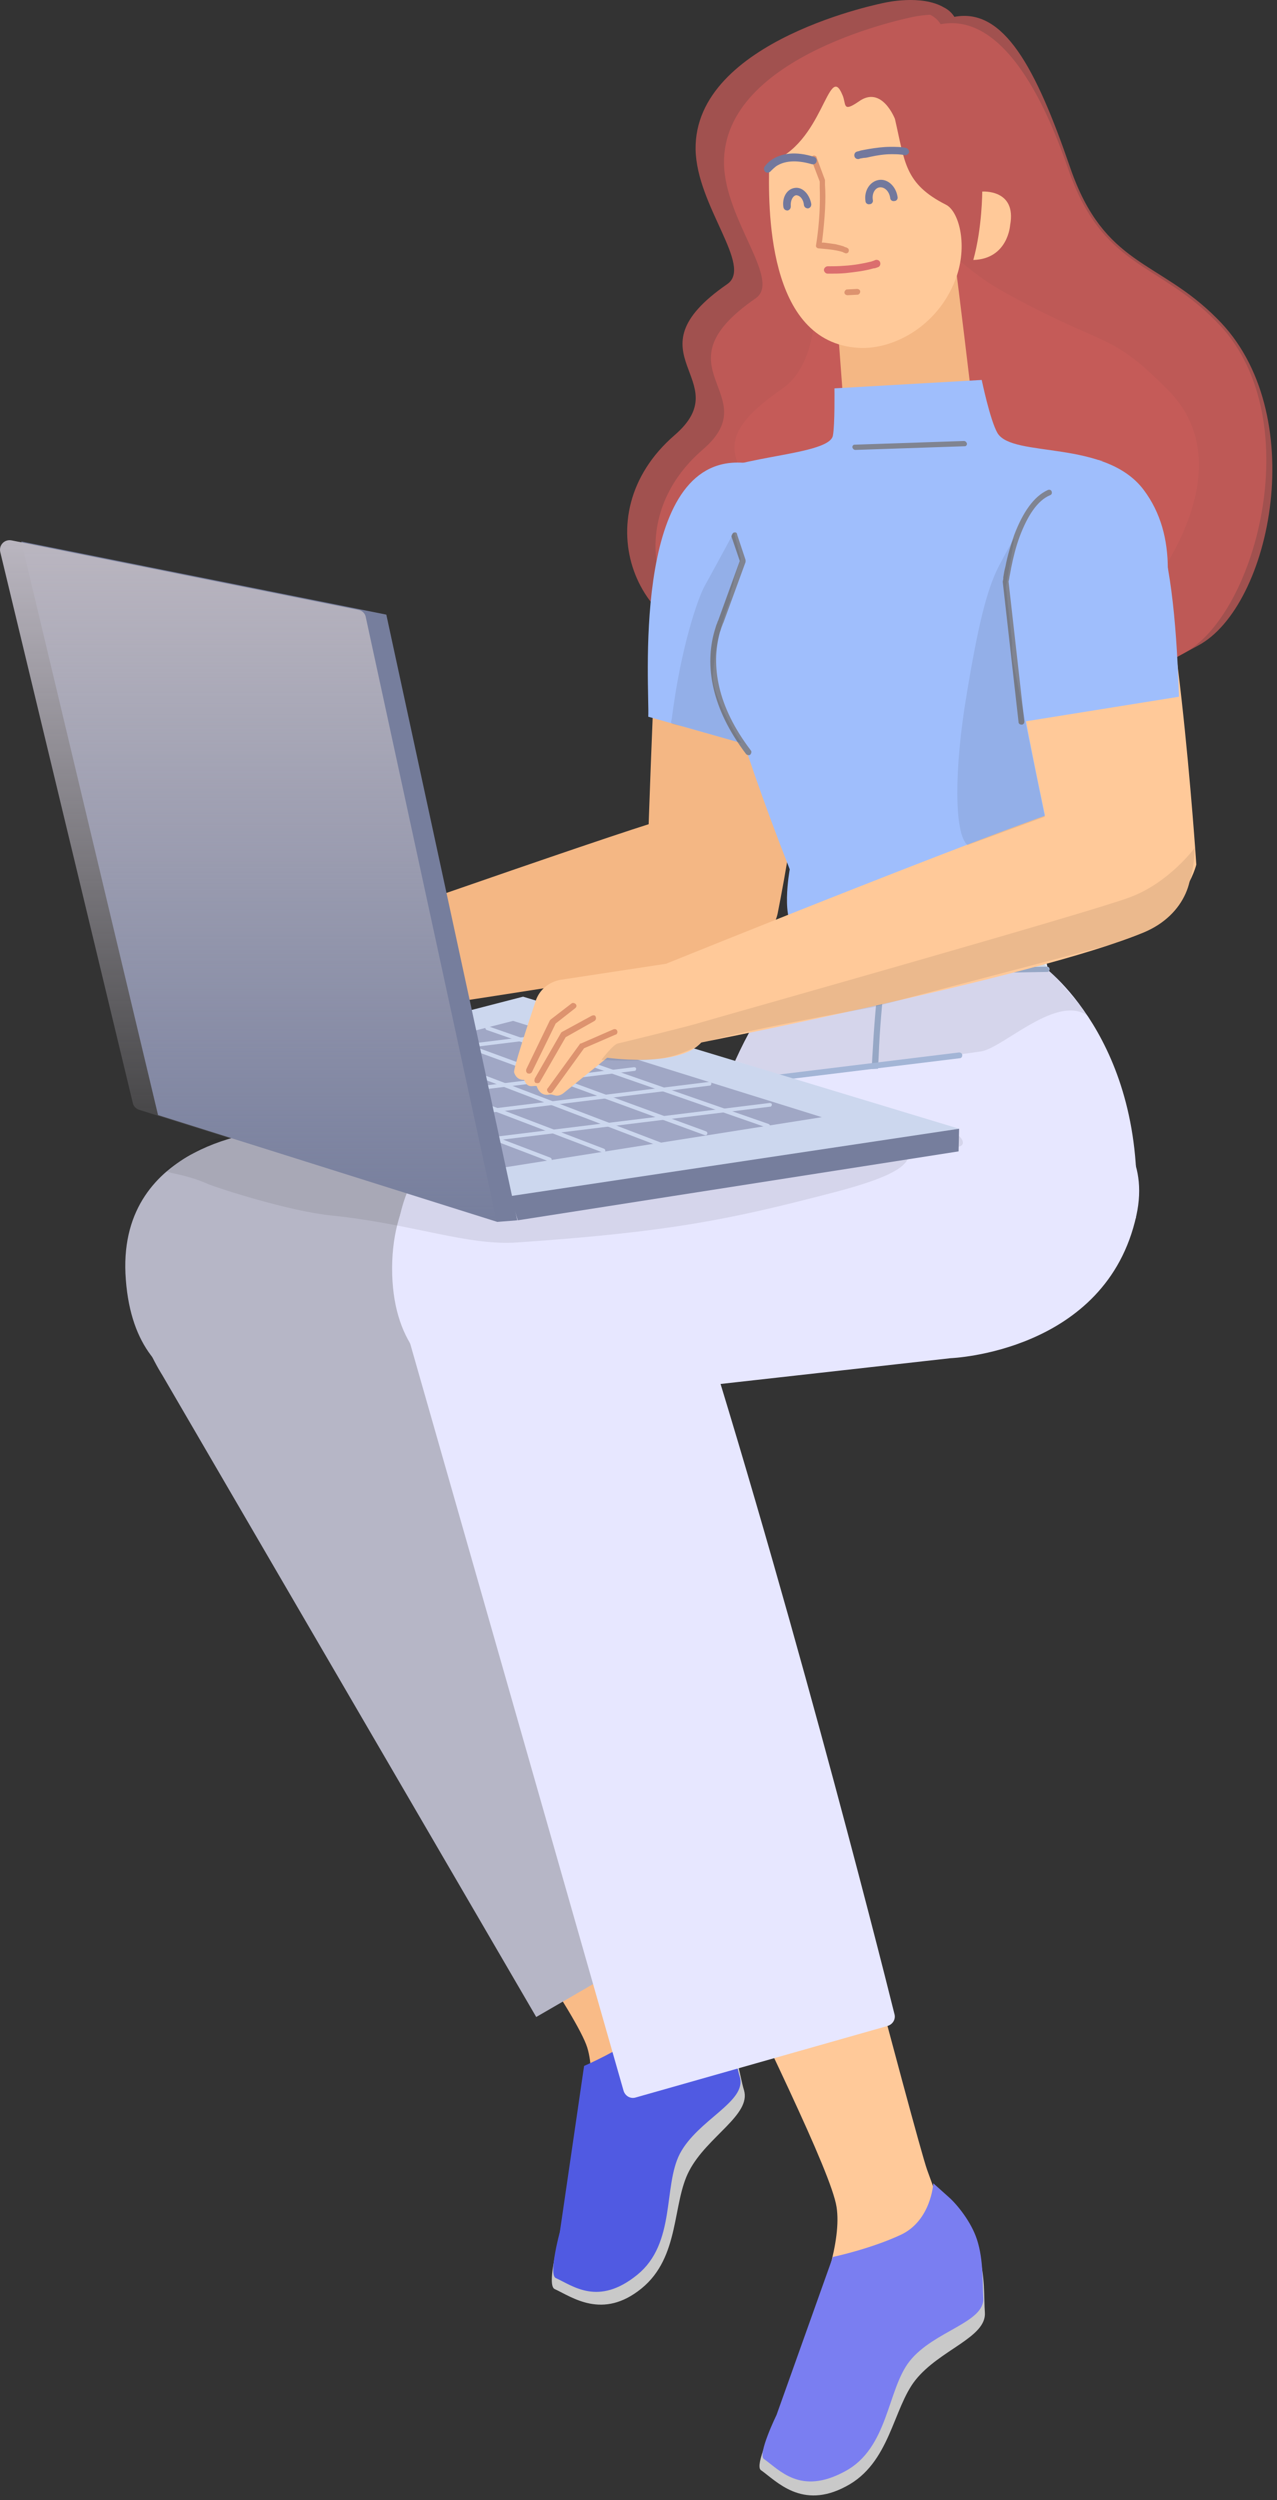 <svg width="209" height="409" viewBox="0 0 209 409" fill="none" xmlns="http://www.w3.org/2000/svg">
<rect x="0" y="0" width="209" height="409" fill="#333333" stroke="none"/>
<path d="M171.262 150.906C171.52 150.906 171.692 151.079 171.692 151.337C171.692 151.595 171.52 151.767 171.348 151.767H171.262L130.545 152.37C130.286 152.37 130.114 152.198 130.114 151.939C130.114 151.681 130.286 151.509 130.459 151.509H130.545L171.262 150.906Z" fill="#A3B5D6"/>
<path fill-rule="evenodd" clip-rule="evenodd" d="M78.894 257.821C78.808 257.563 106.613 322.727 109.023 327.204C115.566 339.427 117.804 340.374 112.983 347.089C111.778 348.81 108.765 349.241 107.646 353.631C104.719 365.683 96.541 375.926 92.754 371.967C89.569 368.007 99.21 344.937 96.111 334.951C92.84 324.535 41.879 257.907 45.581 249.041C49.196 240.26 49.282 207.463 78.894 257.821Z" fill="#F9BB87"/>
<path fill-rule="evenodd" clip-rule="evenodd" d="M26.556 224.938L87.761 329.958L124.949 308.438C124.949 308.438 93.873 250.504 64.347 203.503C64.347 203.503 50.659 177.936 30.946 189.644C11.233 201.351 26.556 224.938 26.556 224.938Z" fill="#B6B6C6"/>
<path fill-rule="evenodd" clip-rule="evenodd" d="M44.29 184.909C88.709 179.4 121.506 178.969 131.75 181.466C131.75 181.466 153.098 185.77 149.052 202.126C144.146 222.183 121.248 222.527 121.248 222.527L46.958 228.381C41.019 228.897 21.65 231.135 20.531 208.323C19.584 186.889 43.343 185.081 44.29 184.909Z" fill="#B6B6C6"/>
<path fill-rule="evenodd" clip-rule="evenodd" d="M43.687 156.33C43.687 156.33 100.501 136.359 108.507 134.12C128.823 128.353 131.405 153.059 118.493 156.416C110.745 158.396 94.992 160.72 81.305 162.872C62.023 165.885 47.819 167.521 47.819 167.521L43.687 156.33Z" fill="#F4B784"/>
<path fill-rule="evenodd" clip-rule="evenodd" d="M196.053 105.627C184.088 111.997 179.181 115.957 162.137 120.433C158.005 121.552 154.561 121.983 151.721 121.983C137.259 121.983 136.656 110.189 129.339 106.23C127.445 105.283 125.207 104.766 122.108 105.111C121.678 105.197 121.161 105.197 120.731 105.197C104.547 105.799 95.078 84.451 110.401 71.194C120.989 62.069 102.309 58.023 119.009 46.488C123.313 43.562 114.017 33.748 113.844 24.451C113.586 6.46 144.834 0.434 144.834 0.434C144.834 0.434 150.774 -0.943 154.475 1.209C155.164 1.553 155.767 2.07 156.197 2.758C164.289 1.209 169.54 11.108 175.135 27.378C180.731 43.648 189.597 42.442 199.152 52.084C214.647 67.32 208.105 99.257 196.053 105.627Z" fill="#C85C5A" fill-opacity="0.74"/>
<path fill-rule="evenodd" clip-rule="evenodd" d="M193.814 106.832C181.849 113.202 176.942 117.162 159.897 121.638C155.765 122.757 152.322 123.188 149.481 123.188C139.065 119.228 139.668 106.23 127.1 107.435C127.014 107.435 126.842 107.435 126.756 107.435C123.743 107.779 120.988 107.349 118.492 106.402C106.871 101.839 102.05 84.709 115.048 73.518C125.637 64.393 106.957 60.347 123.657 48.812C127.961 45.886 118.664 36.072 118.492 26.775C118.233 8.784 149.481 2.758 149.481 2.758C149.481 2.758 150.601 2.5 152.236 2.414C152.925 2.758 153.527 3.275 153.958 3.963C162.049 2.414 169.194 11.28 174.79 27.55C180.385 43.82 189.338 42.787 198.893 52.428C214.388 67.579 205.779 100.376 193.814 106.832Z" fill="#C85C5A" fill-opacity="0.74"/>
<path fill-rule="evenodd" clip-rule="evenodd" d="M149.138 41.409C157.23 39.86 154.906 42.528 164.633 47.952C181.247 57.076 181.505 54.063 191.061 63.705C206.469 78.941 183.571 105.627 171.52 111.997C159.554 118.367 168.937 128.439 151.979 132.915C147.847 134.034 144.404 134.465 141.563 134.465C131.147 130.505 131.75 117.506 119.182 118.712C119.096 118.712 118.923 118.712 118.837 118.712C115.824 119.056 139.583 107.607 137.087 106.574C125.466 102.011 105.15 97.105 118.149 85.914C128.737 76.789 111.09 75.24 127.876 63.705C132.18 60.778 133.73 54.752 133.644 45.541" fill="#C85C5A" fill-opacity="0.74"/>
<path fill-rule="evenodd" clip-rule="evenodd" d="M158.866 63.705C157.402 51.309 156.111 41.237 156.111 41.237L137.001 51.998L138.12 67.062C138.981 72.571 144.318 76.359 149.827 75.326C155.681 74.121 159.554 69.558 158.866 63.705Z" fill="#F4B784"/>
<path fill-rule="evenodd" clip-rule="evenodd" d="M146.47 19.458C146.47 19.458 144.318 13.863 140.53 16.618C137.776 18.512 138.55 16.962 137.862 15.499C135.537 9.903 134.763 23.676 125.896 26.603C125.724 33.662 125.38 56.044 140.53 56.904C146.47 57.249 153.959 53.031 156.628 45.025C158.349 39.774 156.886 34.523 154.82 33.49C148.019 30.047 148.106 26.517 146.47 19.458Z" fill="#FFC999"/>
<path d="M133.041 25.484C133.299 25.398 133.471 25.484 133.644 25.656V25.742L135.021 29.444V29.53V29.96C135.021 30.047 135.021 30.133 135.021 30.219C135.193 32.543 135.021 35.556 134.59 39.171L134.504 39.688H134.849C135.537 39.774 136.14 39.86 136.743 39.946L137.087 40.032C137.431 40.118 137.776 40.204 138.034 40.29L138.206 40.376C138.378 40.462 138.55 40.462 138.636 40.548C138.895 40.635 138.981 40.893 138.895 41.151C138.809 41.409 138.55 41.495 138.292 41.409L138.12 41.323C138.034 41.323 138.034 41.323 137.948 41.237C137.689 41.151 137.345 41.065 136.915 40.979C136.054 40.807 135.021 40.721 133.988 40.635C133.73 40.635 133.471 40.376 133.558 40.118C134.16 36.331 134.246 33.145 134.16 30.649V30.047V29.702L132.783 26.087C132.697 25.915 132.783 25.656 133.041 25.484Z" fill="#DD936F"/>
<path d="M143.285 42.529C143.629 42.442 143.973 42.615 144.06 42.959C144.146 43.303 143.973 43.648 143.629 43.734C143.371 43.82 143.199 43.906 142.94 43.906C141.477 44.336 139.928 44.508 138.378 44.681C137.431 44.767 136.57 44.767 135.882 44.767H135.451C135.107 44.767 134.849 44.422 134.849 44.164C134.849 43.82 135.193 43.562 135.451 43.562H135.623C136.312 43.562 137.173 43.562 138.206 43.475C139.669 43.389 141.219 43.131 142.596 42.787C142.854 42.701 143.113 42.615 143.285 42.529Z" fill="#DB6E6E"/>
<path d="M126.24 26.173C127.876 25.054 130.2 24.709 133.213 25.656C133.557 25.742 133.729 26.087 133.643 26.431C133.557 26.776 133.213 26.948 132.869 26.861C130.2 26.087 128.306 26.345 127.015 27.206C126.585 27.55 126.326 27.808 126.154 27.981C125.982 28.239 125.552 28.325 125.293 28.153C125.035 27.981 124.949 27.55 125.121 27.292C125.293 27.034 125.638 26.603 126.24 26.173Z" fill="#72789D"/>
<path d="M145.694 24.021C146.641 24.021 147.502 24.021 148.277 24.193C148.621 24.279 148.793 24.623 148.793 24.882C148.707 25.226 148.363 25.398 148.105 25.398C147.416 25.226 146.641 25.226 145.866 25.226C144.747 25.226 143.628 25.398 142.423 25.656C142.079 25.742 141.734 25.828 141.39 25.828L140.874 25.915C140.788 25.915 140.615 26.001 140.615 26.001C140.271 26.087 139.927 25.915 139.841 25.57C139.755 25.226 139.927 24.882 140.271 24.796L140.615 24.709L140.874 24.623C141.304 24.537 141.734 24.451 142.251 24.365C143.284 24.193 144.575 24.021 145.694 24.021Z" fill="#72789D"/>
<path d="M140.271 47.263C140.529 47.263 140.787 47.435 140.787 47.694C140.787 47.952 140.615 48.124 140.443 48.21H140.357L138.721 48.296C138.463 48.296 138.205 48.124 138.205 47.866C138.205 47.607 138.377 47.435 138.549 47.349H138.635L140.271 47.263Z" fill="#DD936F"/>
<path fill-rule="evenodd" clip-rule="evenodd" d="M165.321 36.847C166.44 30.907 160.758 31.338 160.758 31.338C160.758 31.338 160.758 37.278 159.295 42.529C164.976 42.356 165.321 36.847 165.321 36.847Z" fill="#FFC999"/>
<path d="M130.114 30.735C131.405 30.563 132.524 31.854 132.782 33.404C132.782 33.748 132.61 34.006 132.266 34.093C131.921 34.093 131.663 33.92 131.577 33.576C131.491 32.543 130.888 31.94 130.286 31.94C129.769 32.026 129.339 32.801 129.425 33.748C129.425 34.093 129.253 34.351 128.909 34.437C128.564 34.437 128.306 34.265 128.22 33.92C127.962 32.371 128.736 30.907 130.114 30.735Z" fill="#72789D"/>
<path d="M143.8 29.444C145.264 29.186 146.641 30.477 146.899 32.199C146.985 32.543 146.727 32.887 146.383 32.887C146.038 32.973 145.694 32.715 145.694 32.371C145.522 31.252 144.747 30.563 143.972 30.649C143.198 30.735 142.681 31.682 142.853 32.715C142.94 33.059 142.681 33.404 142.337 33.404C141.993 33.49 141.648 33.232 141.648 32.887C141.39 31.252 142.337 29.702 143.8 29.444Z" fill="#72789D"/>
<path fill-rule="evenodd" clip-rule="evenodd" d="M105.753 147.119C105.753 147.119 107.044 105.541 107.905 97.535C110.057 78.167 120.903 73.863 129.167 81.782C139.067 91.251 127.273 149.443 127.273 149.443C127.273 149.443 125.81 157.19 116.513 157.363C105.494 157.449 105.753 147.119 105.753 147.119Z" fill="#F4B784"/>
<path fill-rule="evenodd" clip-rule="evenodd" d="M109.972 325.224C109.972 325.224 110.746 331.336 106.356 334.521C101.966 337.706 96.198 340.202 96.198 340.202L91.292 367.146C91.292 367.146 89.484 373.861 90.775 374.463C93.616 375.754 98.609 379.542 104.979 374.377C111.349 369.212 109.972 360.432 112.812 355.094C115.739 349.499 122.97 345.97 121.765 341.924C121.076 339.686 120.732 335.984 118.924 332.799C117.375 330.131 114.62 327.806 112.984 326.859" fill="#C9C9C9"/>
<path fill-rule="evenodd" clip-rule="evenodd" d="M109.368 322.986C109.368 322.986 110.143 329.097 105.753 332.283C101.363 335.468 95.595 337.964 95.595 337.964L91.635 365.08C91.635 365.08 89.742 372.053 90.947 372.655C93.787 373.947 97.919 377.304 104.29 372.139C110.66 366.974 108.508 357.677 111.262 352.34C114.189 346.744 122.281 343.818 121.076 339.772C120.387 337.534 120.043 333.832 118.235 330.647C116.686 327.978 113.931 325.654 112.295 324.707" fill="#505AE2"/>
<path fill-rule="evenodd" clip-rule="evenodd" d="M106.097 117.248C106.355 113.116 103.17 75.756 120.645 75.67C134.246 75.584 131.061 93.317 127.101 123.188L106.097 117.248Z" fill="#9FBEFC"/>
<path fill-rule="evenodd" clip-rule="evenodd" d="M170.056 152.284C160.328 154.694 133.471 153.489 130.544 152.284C127.617 151.078 129.253 142.212 129.253 142.212C111.606 97.277 113.327 82.299 114.877 79.027C116.943 74.551 135.623 74.809 136.311 71.28C136.656 69.558 136.57 63.532 136.57 63.532L160.673 62.155C160.673 62.155 162.05 68.784 163.255 70.85C165.752 74.981 180.902 71.796 187.186 80.146C198.377 95.039 183.054 120.691 174.704 139.285C174.618 139.285 175.135 148.066 170.056 152.284Z" fill="#9FBEFC"/>
<path fill-rule="evenodd" clip-rule="evenodd" d="M134.589 215.038L114.016 193.603C114.016 193.603 118.406 169.672 129.855 159.256L170.4 157.793C170.4 157.793 187.789 169.931 185.895 199.285L154.905 215.21L134.589 215.038Z" fill="#E7E7FF"/>
<path fill-rule="evenodd" clip-rule="evenodd" d="M171.433 158.224L129.941 159.171L130.974 152.8L170.142 151.595L171.433 158.224Z" fill="#E4EBF7"/>
<path d="M144.404 159.257C144.662 159.257 144.834 159.515 144.834 159.773C144.404 163.819 143.973 168.209 143.801 172.944C143.198 183.532 143.198 194.723 143.543 205.483L143.629 207.377C143.715 208.926 143.715 210.39 143.801 211.595L143.887 213.747C143.887 214.005 143.715 214.263 143.457 214.263C143.198 214.263 142.94 214.091 142.94 213.833L142.854 212.886L142.768 211.164C142.682 210.217 142.682 209.098 142.596 207.979V207.377C142.165 196.1 142.165 184.134 142.768 172.944C143.026 168.209 143.371 163.819 143.887 159.687C143.887 159.429 144.059 159.257 144.404 159.257Z" fill="#A3B5D6"/>
<path d="M171.347 158.137C171.606 158.137 171.778 158.309 171.778 158.568C171.778 158.826 171.606 158.998 171.434 158.998H171.347L130.63 159.687C130.372 159.687 130.2 159.515 130.2 159.256C130.2 158.998 130.372 158.826 130.544 158.826H130.63L171.347 158.137Z" fill="#A3B5D6"/>
<path fill-rule="evenodd" clip-rule="evenodd" d="M130.803 276.673C130.717 276.415 149.913 349.757 151.721 354.922C156.714 368.954 158.952 370.245 152.84 376.615C151.291 378.251 148.019 378.165 146.212 382.641C141.219 394.951 130.975 404.506 127.532 399.685C124.777 395.037 138.636 372.053 136.915 361.034C135.107 349.499 91.721 270.82 96.972 262.125C102.137 253.345 107.388 218.74 130.803 276.673Z" fill="#FFC999"/>
<path fill-rule="evenodd" clip-rule="evenodd" d="M66.756 218.481L102.05 342.01C102.308 342.871 103.169 343.387 104.03 343.129L145.263 331.422C146.124 331.163 146.641 330.303 146.382 329.442C143.8 319.026 128.219 257.735 111.605 206.172V206.085C111.347 204.88 103.686 176.129 80.615 182.929C57.029 189.988 66.756 218.481 66.756 218.481Z" fill="#E7E7FF"/>
<path fill-rule="evenodd" clip-rule="evenodd" d="M89.998 180.863C139.238 173.632 154.732 173.718 166.181 176.301C166.181 176.301 190.026 180.519 185.98 198.854C181.074 221.236 155.593 222.183 155.593 222.183L94.13 229.069C87.588 229.844 64.174 231.308 64.174 207.463C64.26 183.532 88.965 181.035 89.998 180.863Z" fill="#E7E7FF"/>
<path fill-rule="evenodd" clip-rule="evenodd" d="M172.295 139.285C172.295 139.285 164.375 103.561 164.72 95.211C165.494 75.068 179.526 73.002 186.757 82.04C192.352 89.013 195.795 141.437 195.795 141.437C195.795 141.437 193.643 150.39 184.432 151.337C173.328 152.37 172.295 139.285 172.295 139.285Z" fill="#FFC999"/>
<path opacity="0.08" fill-rule="evenodd" clip-rule="evenodd" d="M123.572 162.442L122.625 168.209L120.3 173.546L129.253 176.387L160.587 171.997C164.547 171.308 174.188 161.322 179.009 167.09C179.009 167.09 179.87 167.951 171.347 158.224C162.051 147.549 123.572 162.442 123.572 162.442Z" fill="black"/>
<path fill-rule="evenodd" clip-rule="evenodd" d="M178.578 75.068C188.306 77.047 192.093 86.689 192.954 113.977L167.215 118.109C167.129 113.891 150.343 71.969 180.644 75.412" fill="#9FBEFC"/>
<path fill-rule="evenodd" clip-rule="evenodd" d="M109.11 157.621C109.11 157.621 170.573 132.743 178.751 130.935C195.278 127.234 201.046 146.688 187.187 152.542C169.368 159.945 112.209 171.05 112.209 171.05L109.11 157.621Z" fill="#FFC999"/>
<path d="M171.52 80.147C171.778 80.061 172.036 80.147 172.122 80.405C172.209 80.663 172.123 80.921 171.864 81.007C169.798 81.868 168.163 84.365 166.871 87.808C166.269 89.444 165.838 91.165 165.494 92.887C165.408 93.403 165.322 93.834 165.236 94.264L165.15 94.781L165.064 95.125L167.646 118.023C167.646 118.281 167.56 118.453 167.302 118.539H167.216C166.958 118.539 166.785 118.453 166.699 118.195V118.109L164.117 95.211V95.125L164.203 94.695V94.436C164.289 93.92 164.375 93.317 164.547 92.715C164.892 90.907 165.408 89.185 166.011 87.464C167.388 83.848 169.196 81.18 171.52 80.147Z" fill="#808491"/>
<path opacity="0.08" fill-rule="evenodd" clip-rule="evenodd" d="M36.197 186.2C33.529 186.2 33.184 188.094 29.741 189.816C24.49 192.484 27.933 191.021 34.045 193.689C35.422 194.292 47.302 198.166 54.361 198.854C67.617 200.232 76.57 203.847 84.748 203.245C109.798 201.523 119.525 199.457 135.795 195.239C151.892 191.107 149.051 188.955 147.846 184.909C147.072 182.413 143.8 186.2 156.11 187.578C158.951 187.922 157.315 184.909 154.475 184.995L36.197 186.2Z" fill="black"/>
<path d="M157.745 72.141C158.004 72.141 158.176 72.313 158.262 72.571C158.262 72.829 158.09 73.002 157.918 73.002H157.831L140.012 73.604C139.754 73.604 139.582 73.432 139.496 73.174C139.496 72.916 139.668 72.743 139.84 72.743H139.926L157.745 72.141Z" fill="#808491"/>
<path d="M120.129 87.119C120.387 87.033 120.559 87.119 120.645 87.378V87.464L122.023 91.596C122.023 91.682 122.023 91.768 122.023 91.854V91.94L118.407 101.84L118.321 102.012C118.321 102.098 118.235 102.184 118.235 102.27C118.063 102.614 117.977 103.045 117.805 103.475C116.341 108.898 117.374 115.527 122.883 122.758C123.056 122.93 122.97 123.274 122.797 123.446C122.625 123.618 122.281 123.532 122.109 123.36C116.427 115.871 115.308 108.898 116.944 103.217C117.116 102.7 117.202 102.27 117.374 101.926L117.46 101.667C117.46 101.581 117.546 101.581 117.546 101.495L121.076 91.768L119.698 87.722C119.784 87.464 119.871 87.206 120.129 87.119Z" fill="#808491"/>
<path d="M156.972 172.169C157.23 172.169 157.488 172.341 157.488 172.599C157.488 172.858 157.402 173.03 157.144 173.116H157.058L86.728 181.724C86.47 181.724 86.212 181.552 86.212 181.294C86.212 181.035 86.298 180.863 86.556 180.777H86.642L156.972 172.169Z" fill="#A3B5D6"/>
<path fill-rule="evenodd" clip-rule="evenodd" d="M85.006 196.014L156.971 184.651L85.608 163.044L26.297 178.367L85.006 196.014Z" fill="#CCD7EE"/>
<path fill-rule="evenodd" clip-rule="evenodd" d="M82.252 191.021L134.504 182.757L83.974 167.004L39.727 178.281L82.252 191.021Z" fill="#A0A7C5"/>
<path fill-rule="evenodd" clip-rule="evenodd" d="M156.885 188.353L156.971 184.651L83.542 195.67L84.747 199.629L156.885 188.353Z" fill="#767E9D"/>
<path d="M73.987 170.189C74.074 170.017 74.16 169.931 74.332 170.017H74.418L115.565 185.081C115.738 185.167 115.824 185.339 115.738 185.512C115.651 185.684 115.565 185.77 115.393 185.684H115.307L74.16 170.619C73.987 170.533 73.901 170.361 73.987 170.189Z" fill="#CCD7EE"/>
<path d="M79.411 168.037C79.497 167.865 79.583 167.779 79.756 167.865H79.842L125.81 183.876C125.982 183.962 126.068 184.134 125.982 184.306C125.896 184.479 125.81 184.565 125.638 184.479H125.551L79.583 168.467C79.497 168.381 79.411 168.209 79.411 168.037Z" fill="#CCD7EE"/>
<path d="M73.386 173.977C73.472 173.805 73.558 173.719 73.73 173.805H73.816L108.335 186.975C108.507 187.061 108.593 187.234 108.507 187.406C108.421 187.578 108.335 187.664 108.163 187.578H108.077L73.558 174.407C73.386 174.321 73.299 174.149 73.386 173.977Z" fill="#CCD7EE"/>
<path d="M63.916 174.923C64.003 174.751 64.089 174.665 64.261 174.751H64.347L98.866 187.922C99.038 188.008 99.124 188.18 99.038 188.352C98.952 188.524 98.866 188.61 98.694 188.524H98.608L64.089 175.354C63.916 175.268 63.83 175.095 63.916 174.923Z" fill="#CCD7EE"/>
<path d="M55.135 176.387C55.221 176.215 55.307 176.129 55.479 176.215H55.565L90.084 189.385C90.257 189.472 90.343 189.644 90.257 189.816C90.171 189.988 90.084 190.074 89.912 189.988H89.826L55.307 176.817C55.221 176.731 55.135 176.559 55.135 176.387Z" fill="#CCD7EE"/>
<path d="M125.981 180.433C126.153 180.433 126.325 180.519 126.325 180.691C126.325 180.863 126.239 180.949 126.153 181.036H126.067L81.304 186.545C81.132 186.545 80.96 186.459 80.96 186.287C80.96 186.114 81.046 186.028 81.132 185.942H81.218L125.981 180.433Z" fill="#CCD7EE"/>
<path d="M116.081 176.99C116.254 176.99 116.426 177.076 116.426 177.248C116.426 177.42 116.34 177.506 116.254 177.592H116.167L71.404 183.102C71.232 183.102 71.06 183.016 71.06 182.843C71.06 182.671 71.146 182.585 71.232 182.499H71.318L116.081 176.99Z" fill="#CCD7EE"/>
<path d="M103.773 174.579C103.945 174.579 104.117 174.665 104.117 174.837C104.117 175.01 104.031 175.096 103.945 175.182H103.859L59.096 180.691C58.923 180.691 58.751 180.605 58.751 180.433C58.751 180.261 58.837 180.174 58.923 180.088H59.01L103.773 174.579Z" fill="#CCD7EE"/>
<path d="M95.422 168.467C95.594 168.467 95.766 168.553 95.766 168.725C95.766 168.898 95.68 168.984 95.594 169.07H95.508L50.745 174.579C50.572 174.579 50.4 174.493 50.4 174.321C50.4 174.149 50.486 174.063 50.572 173.976H50.659L95.422 168.467Z" fill="#CCD7EE"/>
<path fill-rule="evenodd" clip-rule="evenodd" d="M84.661 199.629L81.39 199.888L25.867 182.413L3.485 88.583L63.227 100.548L84.661 199.629Z" fill="#767E9D"/>
<path fill-rule="evenodd" clip-rule="evenodd" d="M81.305 199.887L22.769 181.552C22.252 181.38 21.822 180.949 21.736 180.433L0.043 90.304C-0.215 89.185 0.731 88.152 1.937 88.41L58.665 99.773C59.268 99.859 59.784 100.376 59.87 100.979L81.305 199.887Z" fill="url(#paint0_linear)"/>
<path fill-rule="evenodd" clip-rule="evenodd" d="M115.823 168.64C114.101 175.182 99.381 173.03 99.381 173.03L92.15 178.883C91.031 179.658 90.515 178.883 89.912 179.056C88.277 179.4 87.846 177.678 87.846 177.678C87.244 177.506 86.383 178.195 85.78 176.645C85.78 176.645 84.575 176.817 84.145 175.44C83.972 174.924 86.297 167.865 87.674 163.733C88.277 161.925 89.826 160.634 91.72 160.29L109.281 157.621C109.367 157.707 118.233 159.773 115.823 168.64Z" fill="#FFC999"/>
<path d="M100.415 168.381C100.673 168.295 100.931 168.381 101.017 168.64C101.103 168.898 101.017 169.07 100.845 169.242H100.759L95.594 171.48L90.429 178.625C90.257 178.797 90.085 178.883 89.826 178.797L89.74 178.711C89.568 178.539 89.482 178.367 89.568 178.109L89.654 178.023L94.905 170.792C94.905 170.706 94.991 170.706 94.991 170.706H95.077L100.415 168.381Z" fill="#DD936F"/>
<path d="M96.886 166.143C97.145 166.057 97.403 166.057 97.489 166.315C97.575 166.487 97.575 166.746 97.403 166.918L97.317 167.004L92.582 169.672L88.364 176.989C88.278 177.162 88.02 177.248 87.762 177.162H87.676C87.503 177.076 87.417 176.817 87.504 176.559V176.473L91.808 168.984C91.808 168.898 91.894 168.898 91.894 168.898L91.98 168.812L96.886 166.143Z" fill="#DD936F"/>
<path d="M93.529 164.163C93.701 163.991 94.045 164.077 94.217 164.249C94.39 164.421 94.39 164.68 94.217 164.852L94.131 164.938L90.946 167.434L87.073 175.354C86.987 175.526 86.728 175.698 86.47 175.612H86.384C86.212 175.526 86.04 175.268 86.126 175.01V174.924L89.999 166.918L90.085 166.832L90.171 166.746L93.529 164.163Z" fill="#DD936F"/>
<path fill-rule="evenodd" clip-rule="evenodd" d="M153.01 359.484C153.01 359.484 152.666 365.596 147.673 367.921C142.68 370.245 136.568 371.536 136.568 371.536L126.497 397.016C126.497 397.016 123.484 403.301 124.517 404.075C127.099 405.883 131.231 410.618 138.462 406.744C145.693 402.956 146.124 394.004 149.825 389.355C153.785 384.362 161.532 382.382 161.188 378.25C161.016 376.012 161.274 372.225 160.155 368.781C159.208 365.855 156.884 363.014 155.507 361.809" fill="#C9C9C9"/>
<path fill-rule="evenodd" clip-rule="evenodd" d="M152.752 357.16C152.752 357.16 152.408 363.272 147.415 365.596C142.422 367.92 136.311 369.212 136.311 369.212L127.1 395.036C127.1 395.036 123.915 401.579 125.034 402.267C127.616 404.075 130.973 408.207 138.204 404.333C145.435 400.546 145.177 390.905 148.879 386.256C152.838 381.263 161.275 379.972 160.93 375.84C160.758 373.602 161.016 369.814 159.897 366.371C158.95 363.444 156.626 360.603 155.249 359.398" fill="#7A7EF1"/>
<path opacity="0.08" fill-rule="evenodd" clip-rule="evenodd" d="M171.003 133.604L166.01 109.243C165.752 107.951 165.579 106.574 165.665 105.197L164.632 95.986L166.01 88.152C166.01 88.152 166.096 87.636 163.513 92.543C161.534 96.33 160.07 102.27 158.176 113.805C156.196 125.598 156.11 136.359 158.348 138.252" fill="black"/>
<path opacity="0.08" fill-rule="evenodd" clip-rule="evenodd" d="M121.333 121.552C121.333 121.552 116.426 113.977 116.685 110.362C117.201 103.303 119.525 98.138 119.525 98.138C119.267 96.847 120.128 95.986 120.128 94.695L121.247 91.424L120.128 87.033C120.128 87.033 118.062 90.907 115.307 95.9C114.188 97.966 111.433 105.885 109.97 117.42C109.798 118.54 109.368 118.281 111.95 118.884" fill="black"/>
<path opacity="0.08" fill-rule="evenodd" clip-rule="evenodd" d="M195.536 138.683C195.536 138.683 191.404 144.364 184.948 146.775C178.406 149.271 116.685 166.66 114.705 167.262C112.811 167.865 101.878 170.534 101.104 170.706C100.329 170.878 98.435 173.374 98.435 173.374C98.435 173.374 103.686 173.805 108.421 173.116C111.175 172.686 113.672 171.394 114.963 170.706C117.804 169.242 142.854 164.766 142.854 164.766L184.087 153.92C184.087 153.92 189.166 152.198 192.093 149.271C195.536 145.828 195.536 138.683 195.536 138.683Z" fill="black"/>
<defs>
<linearGradient id="paint0_linear" x1="40.704" y1="88.29" x2="40.704" y2="199.9" gradientUnits="userSpaceOnUse">
<stop stop-color="#BAB6C0"/>
<stop offset="1" stop-color="#BAB6C0" stop-opacity="0"/>
</linearGradient>
</defs>
</svg>
